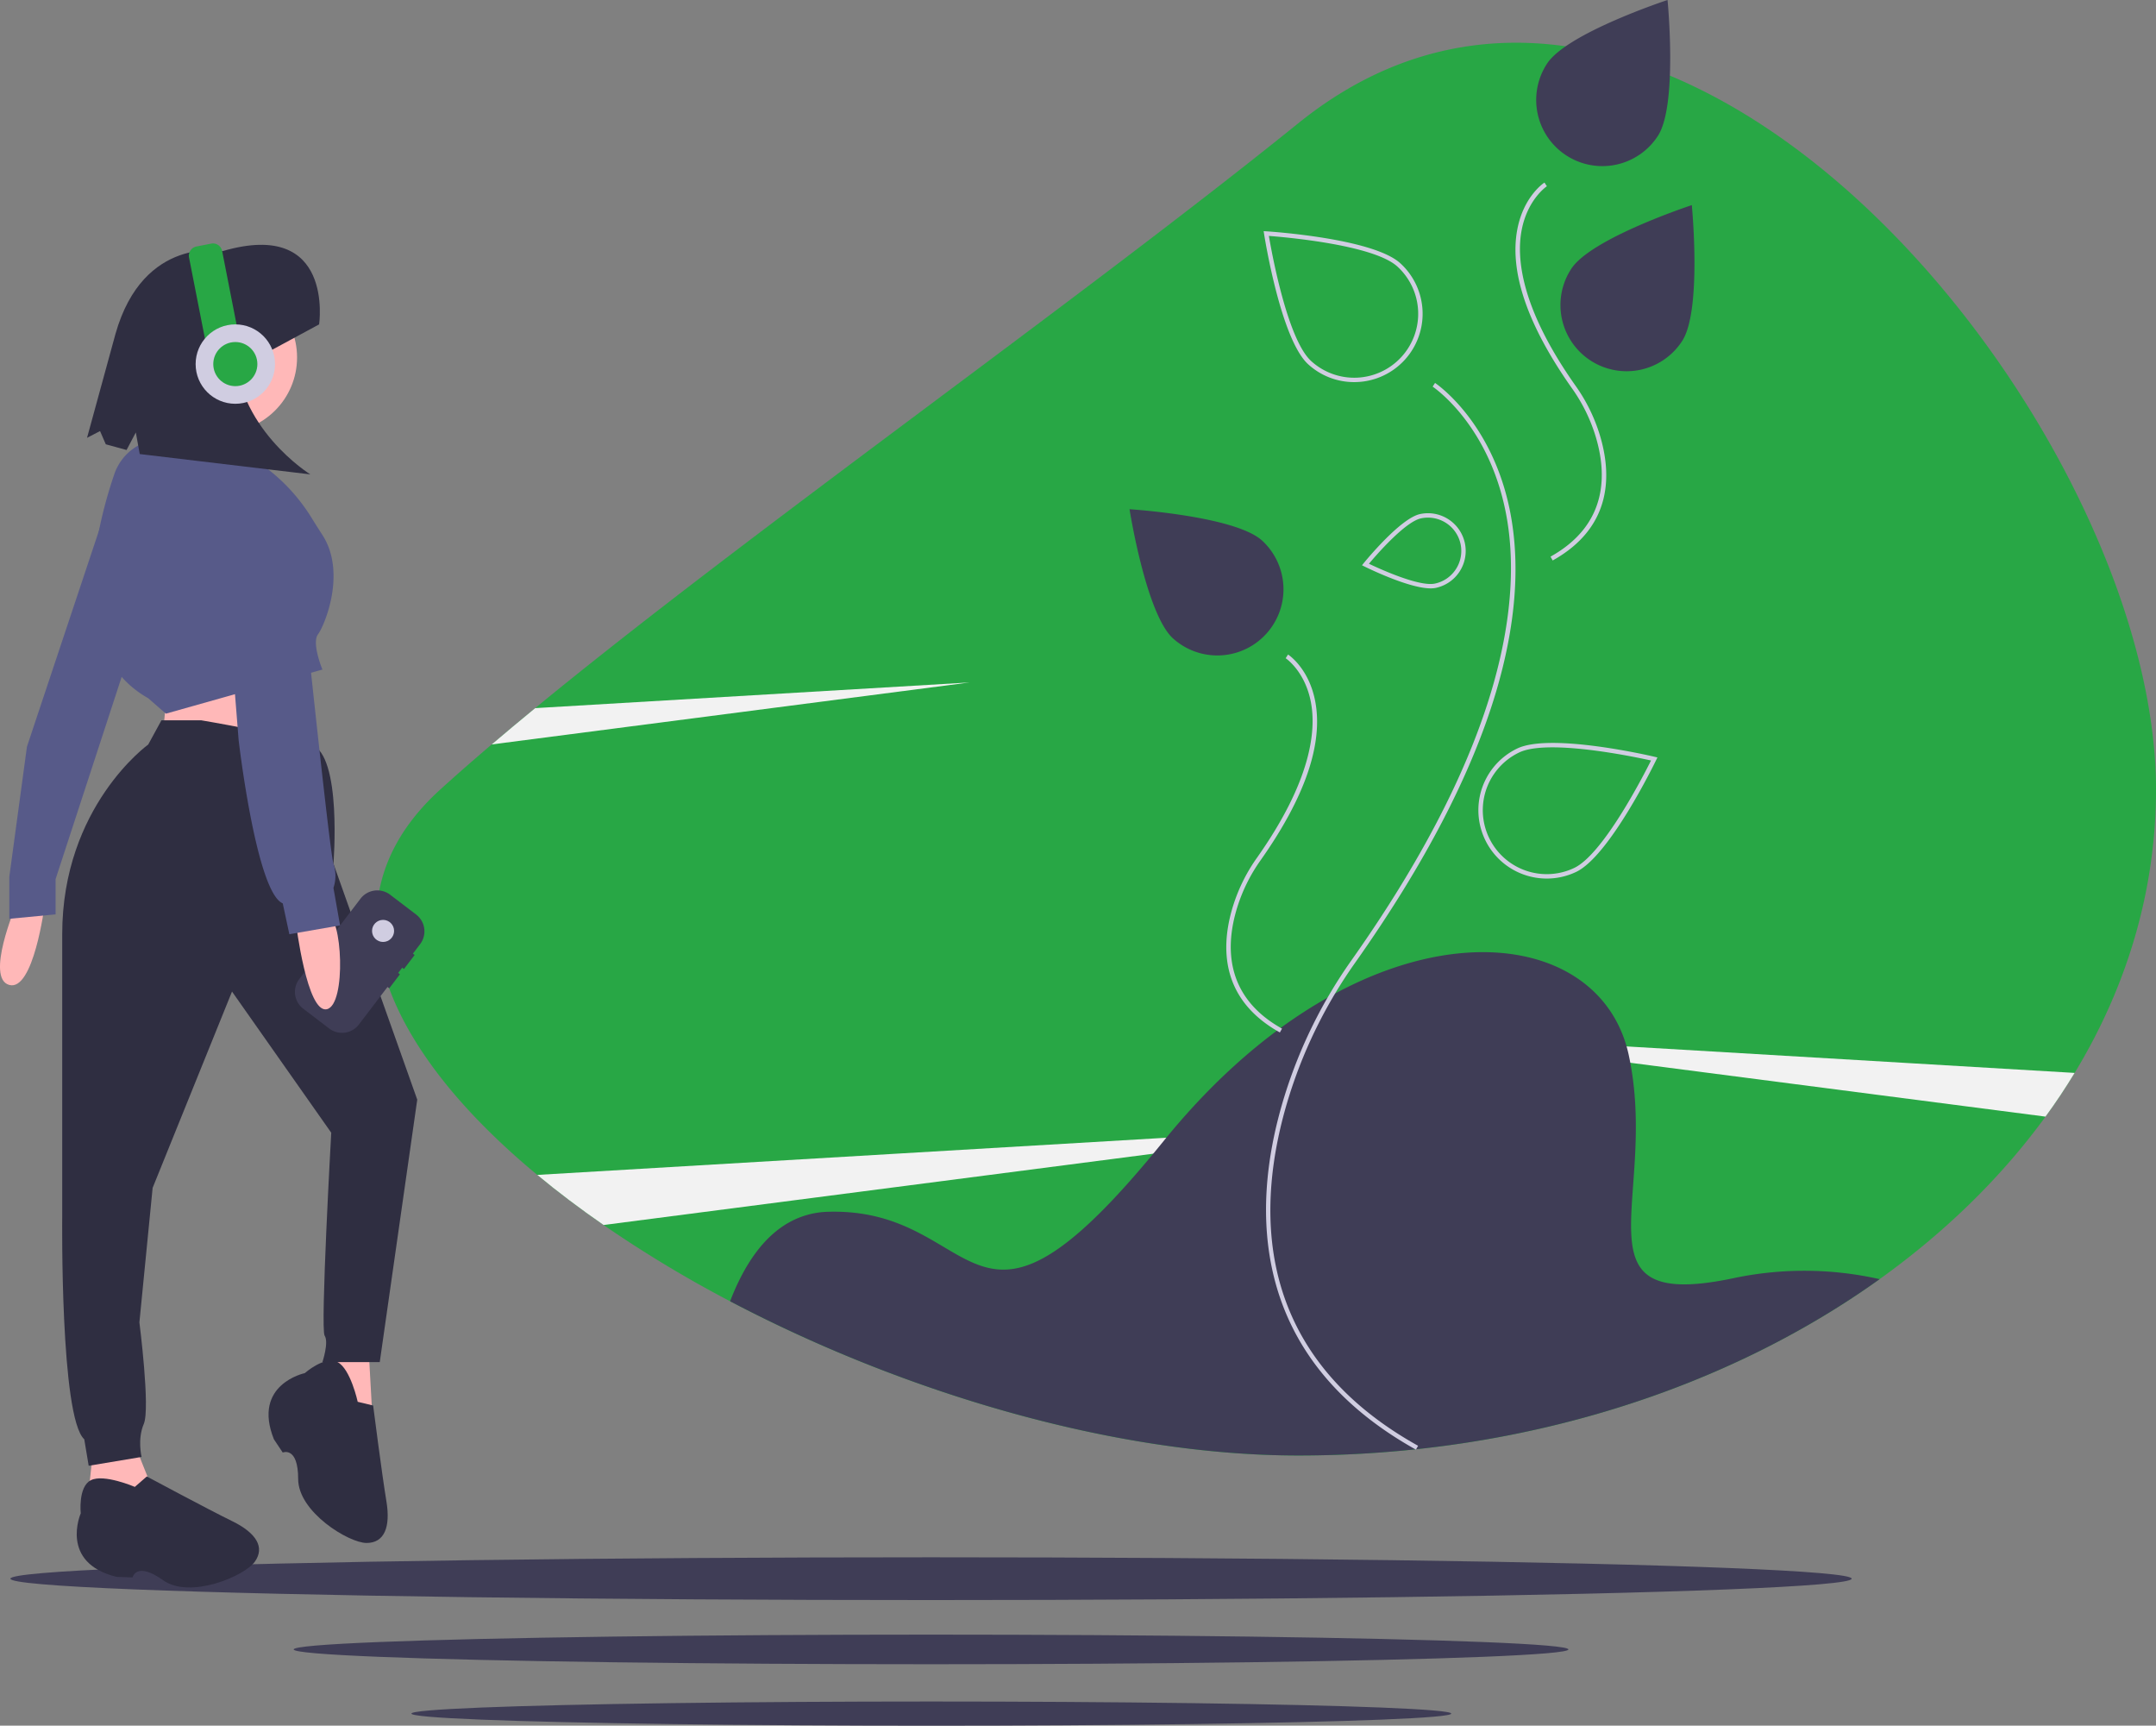 <svg id="b599d709-684a-4b18-9cac-f9c979cf5115" data-name="Layer 1" xmlns="http://www.w3.org/2000/svg" width="977.716" height="782.417" viewBox="0 0 977.716 782.417"><rect x="0" y="0" width="977.716" height="782.417" fill="#808080" stroke="none"/><title>imagination</title><path d="M1088.858,416.707c0,45.97-13.23,89.54-36.9,128.54q-6.135,10.125-13.2,19.82c-20.04,27.54-45.5,52.39-75.25,73.69q-2.73,1.95-5.5,3.86c-.7.48-1.39.96-2.09,1.44q-4.365,2.955-8.83,5.82c-.94.6-1.88,1.19-2.82,1.78-.8.51-1.61,1.01-2.42,1.51q-13.005,8.04-26.9,15.21c-1.01.52-2.03,1.04-3.05,1.56-.88.44-1.76.89-2.65,1.33-.62.31-1.25.62-1.87.92-1.04.52-2.09,1.03-3.14,1.53q-4.095,1.965-8.25,3.85c-1.27.58-2.55,1.16-3.84,1.72a.076.076,0,0,1-.04.02c-1.28.57-2.56,1.13-3.85,1.68-1.18.51-2.37,1.02-3.56,1.51q-5.37,2.265-10.83,4.38c-.75.3-1.51.59-2.27.88-1.05.4-2.09.8-3.15,1.19-1.35.5-2.69,1-4.04,1.49-1.26.46-2.52.91-3.79,1.36l-.27.09c-1.27.45-2.54.89-3.82,1.32q-9.87,3.39-20.03,6.34c-.85.25-1.7.49-2.55.73-.38.12-.77.23-1.16.33-.99.28-1.98.56-2.98.83-1.22.35-2.45.68-3.69,1q-5.175,1.38-10.4,2.64c-1.18.29-2.35.57-3.53.84a.145.145,0,0,1-.07.02q-1.77.405-3.54.81c-1.65.38-3.32.75-4.99,1.09-1.93.42-3.87.82-5.82,1.22-1.21.24-2.42.48-3.63.71-1.21.24-2.43.47-3.64.69q-9.135,1.695-18.42,3.05c-2.3.33-4.6.65-6.92.96-1.42.19-2.85.37-4.28.54-1.25.15-2.51.3-3.76.44-1.25.15-2.5.28-3.76.42h-.01c-.12.02-.24.03-.36.04-2.05.22-4.11.42-6.17.62-1.21.12-2.42.22-3.64.32-1.09.1-2.19.19-3.29.27q-4.935.405-9.9.69-1.605.105-3.21.18c-2.28.13-4.56.23-6.85.32-.95.04-1.91.08-2.86.11-2.56.09-5.13.15-7.7.2q-2.175.045-4.35.06-2.58.03-5.16.03c-83.21,0-178.85-28.5-257.63-69.93a553.716,553.716,0,0,1-57.37-34.57c-10.66-7.37-20.72-14.95-30.06-22.71-69.61-57.7-99.74-124.19-43.94-174.79q10.8-9.795,23.27-20.39,9.435-8.025,19.7-16.46c97.47-80.06,246.86-185.08,346.03-265.15C867.018-20.253,1088.858,249.917,1088.858,416.707Z" transform="translate(-111.142 -58.792)" fill="#28a745"/><path d="M731.858,569.207l-41.03,5.32-2.09.27-54.61,7.08-249.27,32.33c-10.66-7.37-20.72-14.95-30.06-22.71l285.26-16.86,49.34-2.92,2.07-.12Z" transform="translate(-111.142 -58.792)" fill="#f2f2f2"/><path d="M550.858,368.207l-216.73,28.11q9.435-8.025,19.7-16.46Z" transform="translate(-111.142 -58.792)" fill="#f2f2f2"/><path d="M1051.958,545.247q-6.135,10.125-13.2,19.82l-188.3-24.42-103.6-13.44,101.91,6.03Z" transform="translate(-111.142 -58.792)" fill="#f2f2f2"/><path d="M963.508,638.757c-69.31,49.64-161.92,79.95-263.65,79.95-83.21,0-178.85-28.5-257.63-69.93,6.23-16.15,14.91-29.24,26.98-35.87.3-.17.61-.34.92-.49a38.144,38.144,0,0,1,16.64-4.21c71-2,63,78,152-32,55.35-68.41,118.05-91.95,160.91-84.34.79.14,1.57.29,2.35.45,24.84,5.16,42.61,21.06,47.74,44.89,14,65-27,117,48,101A155.122,155.122,0,0,1,963.508,638.757Z" transform="translate(-111.142 -58.792)" fill="#3f3d56"/><path d="M753.248,716.054c-34.88-19.444-56.594-45.991-64.539-78.902-5.899-24.436-4.204-51.933,5.038-81.728a218.888,218.888,0,0,1,30.439-61.484C794.825,393.953,801.2,328.802,794.11,291.753c-7.774-40.623-33.031-57.494-33.286-57.66l1.09-1.677c.261.169,26.184,17.433,34.145,58.88,4.589,23.895,2.43,51.141-6.417,80.981-11.012,37.138-32.484,78.459-63.821,122.816a216.904,216.904,0,0,0-30.163,60.922c-15.158,48.867-17.303,115.997,58.564,158.292Z" transform="translate(-111.142 -58.792)" fill="#d0cde1"/><path d="M691.544,526.912c-27.498-15.328-26.732-39.621-21.248-57.301a77.687,77.687,0,0,1,10.804-21.825c24.747-35.028,26.983-57.783,24.501-70.704-2.695-14.031-11.341-19.791-11.428-19.848l1.09-1.677c.384.25,9.448,6.289,12.302,21.147,3.716,19.348-4.638,43.651-24.832,72.235A75.677,75.677,0,0,0,672.206,470.203c-5.265,16.974-6.015,40.287,20.312,54.963Z" transform="translate(-111.142 -58.792)" fill="#d0cde1"/><path d="M815.261,312.913l-.974-1.747c26.327-14.676,25.577-37.99,20.312-54.962a75.679,75.679,0,0,0-10.528-21.263c-20.193-28.584-28.548-52.887-24.832-72.235,2.854-14.859,11.918-20.898,12.302-21.147l1.091,1.676c-.087.058-8.777,5.894-11.445,19.928-2.454,12.914-.193,35.649,24.517,70.625a77.697,77.697,0,0,1,10.804,21.825C841.993,273.29,842.759,297.583,815.261,312.913Z" transform="translate(-111.142 -58.792)" fill="#d0cde1"/><path d="M873.971,213.41a30,30,0,1,1-50.251-32.784c9.053-13.877,54.631-28.834,54.631-28.834S883.025,199.533,873.971,213.41Z" transform="translate(-111.142 -58.792)" fill="#3f3d56"/><path d="M862.971,120.41a30,30,0,1,1-50.251-32.784c9.053-13.877,54.631-28.834,54.631-28.834S872.025,106.533,862.971,120.41Z" transform="translate(-111.142 -58.792)" fill="#3f3d56"/><path d="M861.548,401.927c-1.92-.45-47.21-10.98-62.31-3.79a31.001,31.001,0,0,0,13.38,58.99,30.502,30.502,0,0,0,6.7-.74,31.095,31.095,0,0,0,6.58-2.27c15.1-7.2,35.46-49,36.32-50.78l.55-1.12Zm-36.51,50.38a28.998,28.998,0,0,1-24.94-52.36c3.52-1.68,8.9-2.31,15.04-2.31,16.8,0,39.26,4.75,44.72,5.96C856.448,410.437,838.178,446.047,825.038,452.307Z" transform="translate(-111.142 -58.792)" fill="#d0cde1"/><path d="M725.256,232.038a30.876,30.876,0,0,1-20.873-8.079c-12.36-11.271-19.697-57.187-20.004-59.136l-.193-1.232,1.245.079c1.969.125,48.366,3.205,60.727,14.475h0a30.986,30.986,0,0,1-20.901,53.893ZM686.561,165.758c1.279,7.529,8.416,46.92,19.169,56.725a29,29,0,0,0,39.079-42.859h0C734.056,169.82,694.177,166.339,686.561,165.758Z" transform="translate(-111.142 -58.792)" fill="#d0cde1"/><path d="M683.483,303.885A30,30,0,0,1,643.057,348.221c-12.243-11.163-19.689-58.552-19.689-58.552S671.24,292.721,683.483,303.885Z" transform="translate(-111.142 -58.792)" fill="#3f3d56"/><path d="M775.428,304.987a17.15,17.15,0,0,0-16.69-13.51,17.53,17.53,0,0,0-3.66.4c-8.94,1.94-24.83,21.41-25.5,22.23l-.79.97,1.12.56c.88.44,20.02,9.92,30.04,9.92a11.051,11.051,0,0,0,2.38-.23,17.117,17.117,0,0,0,13.1-20.34Zm-4.02,11.8a14.957,14.957,0,0,1-9.51,6.59c-7.18,1.56-25.24-6.73-29.96-8.98,3.36-4,16.38-19.01,23.57-20.57a15.113,15.113,0,0,1,15.9,22.96Z" transform="translate(-111.142 -58.792)" fill="#d0cde1"/><ellipse cx="422.216" cy="715.772" rx="417.5" ry="9.697" fill="#3f3d56"/><ellipse cx="422.216" cy="747.848" rx="289.038" ry="6.714" fill="#3f3d56"/><ellipse cx="422.348" cy="776.94" rx="235.781" ry="5.477" fill="#3f3d56"/><path d="M118.358,469.367s-14,33-3,36,16-36,16-36Z" transform="translate(-111.142 -58.792)" fill="#ffb8b8"/><polygon points="48.716 229.075 12.216 338.575 4.216 397.575 4.216 416.575 25.216 414.575 25.216 398.575 58.216 297.575 48.716 229.075" fill="#575a89"/><path d="M186.358,377.367l-2,22,64,4v-49C248.358,348.367,186.358,377.367,186.358,377.367Z" transform="translate(-111.142 -58.792)" fill="#ffb8b8"/><path d="M153.358,716.367l-3,28,33-3s-9-22-10-25S153.358,716.367,153.358,716.367Z" transform="translate(-111.142 -58.792)" fill="#ffb8b8"/><polygon points="152.216 606.575 148.216 633.575 169.216 648.575 167.216 612.575 152.216 606.575" fill="#ffb8b8"/><path d="M202.358,385.367h-18l-6,11s-39,28-39,86v128s-1,91,10,101l1.098,6.59.902,5.41,24-4s-2-8,1-15-2-46-2-46l6-61,36-89,45,64s-5,89-3,92-1,12-1,12h26l17-119-38-107s4-49-10-54S202.358,385.367,202.358,385.367Z" transform="translate(-111.142 -58.792)" fill="#2f2e41"/><path d="M273.358,694.367s-3.276-15-9.138-18-14.862,5-14.862,5-24,5-14,30l4,6s7-3,7,12,23,29,31,29,11-7,9-19-6-43.319-6-43.319Z" transform="translate(-111.142 -58.792)" fill="#2f2e41"/><path d="M172.283,732.944s-14.113-6.045-19.96-3.015-4.561,15.003-4.561,15.003-9.868,22.441,16.291,28.82l7.207.228s1.623-7.441,13.834,1.271,36.966-1.881,41.612-8.394.69-13.02-10.24-18.361-38.749-20.274-38.749-20.274Z" transform="translate(-111.142 -58.792)" fill="#2f2e41"/><circle cx="100.716" cy="162.075" r="34" fill="#ffb8b8"/><polygon points="81.216 175.575 75.216 213.575 111.216 216.575 115.216 178.575 81.216 175.575" fill="#ffb8b8"/><path d="M252.583,293.808a83.423,83.423,0,0,0-43.509-35.151c-2.79-.969-15.604-.791-23.339-.902a23.711,23.711,0,0,0-22.785,16.106c-9.26,27.236-21.509,80.671,15.409,101.506l8,7,71-20s-5-12-2-16,13-28,2-45C255.644,298.717,254.051,296.189,252.583,293.808Z" transform="translate(-111.142 -58.792)" fill="#575a89"/><path d="M255.858,205.867s7.117-48.065-43.705-33.235c0,0-35.953-7.313-48.652,37.591l-12.889,47.078,5.9-3.066,2.608,6.002,9.416,2.578,4.203-7.958,1.771,9.797,77.347,9.214s-34.315-21.193-34.159-57.992l6.477,7.113Z" transform="translate(-111.142 -58.792)" fill="#2f2e41"/><path d="M205.175,169.415H211.949a4.263,4.263,0,0,1,4.263,4.263v47.737a0,0,0,0,1,0,0H200.911a0,0,0,0,1,0,0v-47.737a4.263,4.263,0,0,1,4.263-4.263Z" transform="translate(-144.867 -14.976) rotate(-11.102)" fill="#28a745"/><circle cx="106.716" cy="165.075" r="18" fill="#d0cde1"/><circle cx="106.716" cy="165.075" r="10" fill="#28a745"/><path d="M294.326,498.14l4.849-6.363-.795-.606,3.269-4.29a9.606,9.606,0,0,0-1.818-13.463l-11.761-8.963a9.606,9.606,0,0,0-13.463,1.818L246.854,502.691a9.606,9.606,0,0,0,1.818,13.463l11.761,8.963a9.606,9.606,0,0,0,13.463-1.818l12.967-17.016.795.606,4.849-6.363-.795-.606,1.818-2.386Z" transform="translate(-111.142 -58.792)" fill="#3f3d56"/><circle cx="173.717" cy="422.075" r="5" fill="#d0cde1"/><path d="M245.358,477.367s5,41,14,39,7-43,0-43S245.358,477.367,245.358,477.367Z" transform="translate(-111.142 -58.792)" fill="#ffb8b8"/><path d="M214.358,280.367s-4,12-2,31,7,83,7,83,8,69,20,74l3,14,23-4-3-17a17.313,17.313,0,0,0,0-11c-2-6-18-161-18-161S240.358,265.367,214.358,280.367Z" transform="translate(-111.142 -58.792)" fill="#575a89"/></svg>